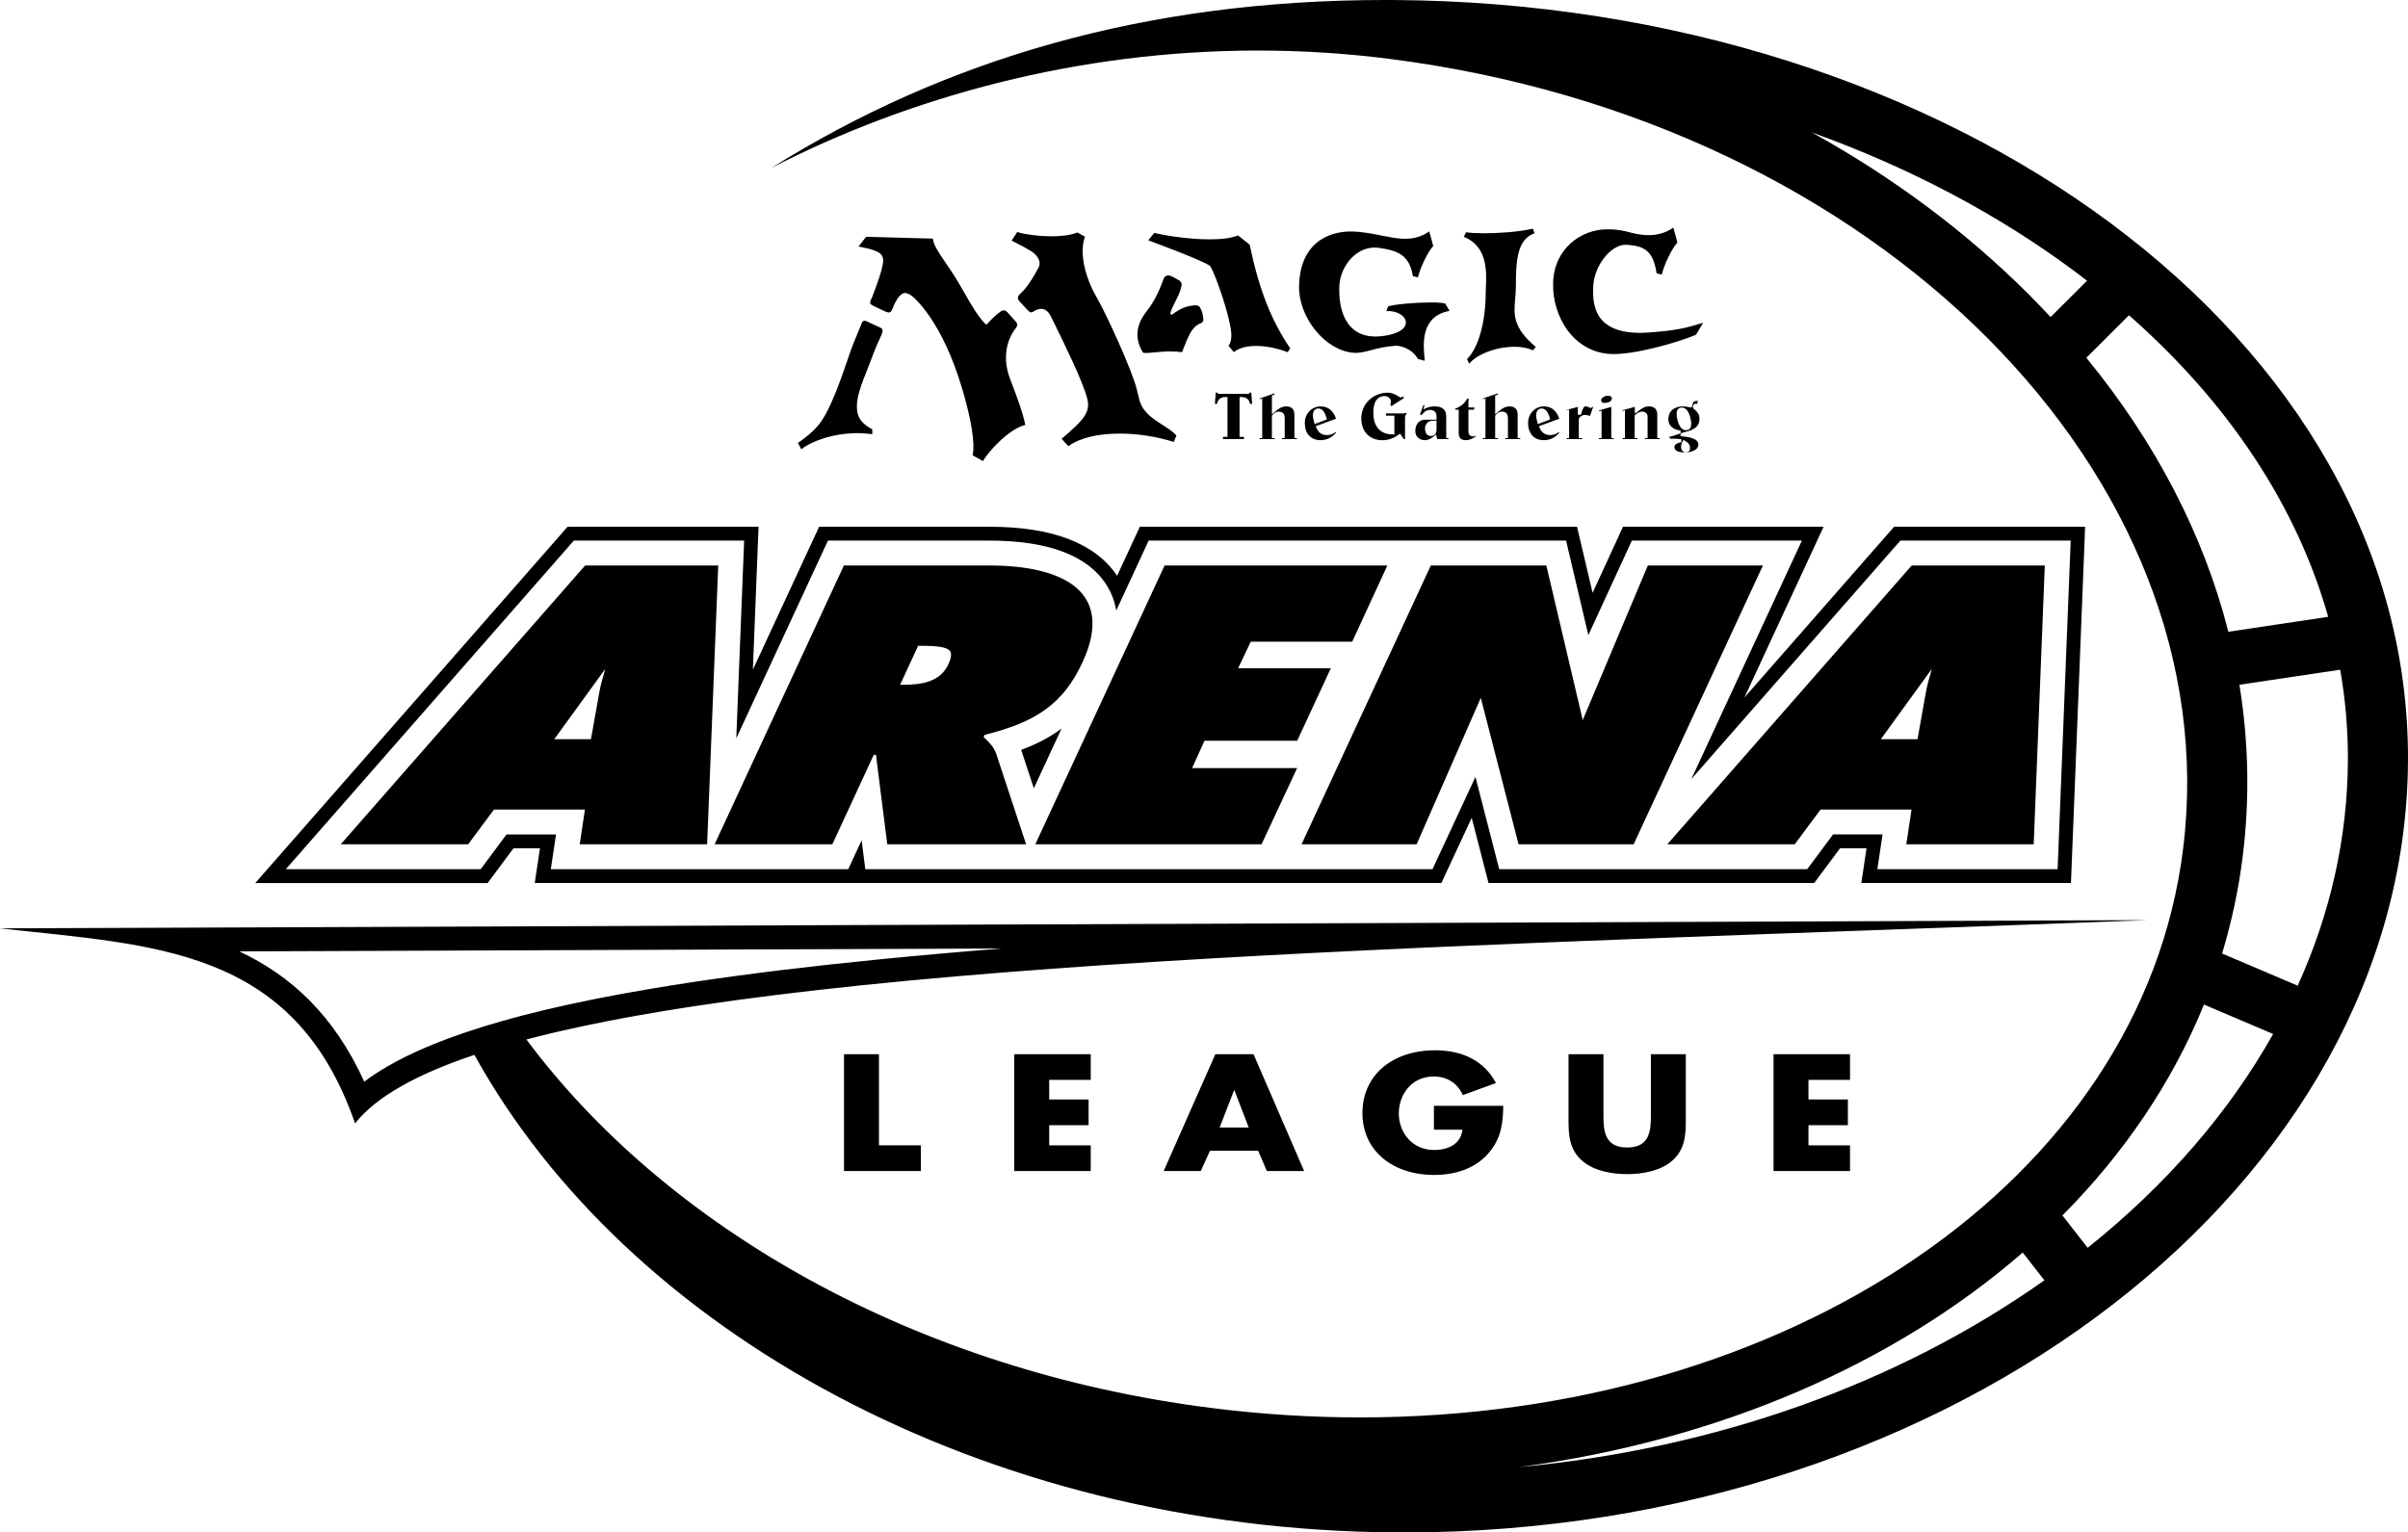 <?xml version="1.0" encoding="UTF-8" standalone="no"?>
<svg xmlns="http://www.w3.org/2000/svg" version="1.1" x="0px" y="0px" width="431.99" height="274.998" viewBox="0 0 431.99 274.998">
  <path d="m 248.553,0 c -43.236,-0.001 -79.109,10.7 -110.17,30.133 24.764,-12.726 54.924,-21.061 87.268,-21.062 7.725,0 15.572,0.475 23.504,1.479 88.051,11.149 150.75,75.158 142.494,141.74 -7.408,59.748 -71.042,102.066 -147.645,102.066 -8.766,0 -17.69,-0.553 -26.73,-1.697 C 164.2,245.938 119.656,220.366 94.434,186.533 150.321,171.86 267.764,169.654 385.271,165.113 L 0,166.59 c 27.508,3.097 52.748,3.287 63.695,35.008 3.782,-4.802 11.127,-8.853 21.41,-12.303 27.422,49.559 91.034,85.234 165.365,85.699 0.486,0.002 0.982,0.004 1.467,0.004 99.105,0 179.578,-62.788 180.051,-138.354 C 432.465,60.711 349.978,0.632 250.203,0.006 249.652,0.003 249.099,0 248.553,0 Z m 76.51,23.773 c 17.547,6.31 33.391,14.688 47.189,24.959 0.73,0.543 1.441,1.095 2.156,1.645 l -6.537,6.52 c -1.213,-1.303 -2.449,-2.599 -3.723,-3.877 -11.323,-11.354 -24.506,-21.175 -39.086,-29.246 z m -24.875,17.078 c -0.635,0.463 -2.35,1.486 -4.902,1.336 -1.318,-0.079 -2.154,-0.295 -2.963,-0.506 -0.998,-0.258 -2.029,-0.527 -4.01,-0.529 -4.57,0 -9.514,3.368 -9.689,9.613 -0.172,6.044 3.68,12.471 10.418,12.766 3.91,0.178 11.736,-1.977 15.215,-3.459 l 1.297,-2.148 c -3.272,0.979 -4.646,1.359 -9.689,1.74 -0.592,0.046 -1.164,0.068 -1.703,0.068 h -0.004 c -3.061,0 -5.307,-0.739 -6.674,-2.193 -1.693,-1.802 -1.771,-4.331 -1.646,-6.332 0.227,-3.697 3.303,-7.451 5.979,-7.281 3.143,0.207 4.758,1.029 5.367,5.107 l 0.932,0.248 c 0.451,-1.883 1.887,-4.815 2.807,-5.734 -0.07,-0.341 -0.4,-1.54 -0.732,-2.695 z m -25.197,0.186 c -2.619,0.608 -6.316,0.824 -8.73,0.824 -1.385,0 -2.527,-0.062 -3.25,-0.18 l -0.418,0.812 c 4.318,1.67 4.094,6.418 3.973,8.99 -0.016,0.359 -0.031,0.678 -0.031,0.939 0,5.351 -1.311,10.029 -3.35,12.006 l 0.381,0.85 c 1.363,-1.708 4.867,-3.049 8.117,-3.049 1.285,0 2.43,0.217 3.324,0.627 l 0.514,-0.596 c -4.161,-3.48 -3.949,-5.875 -3.701,-8.641 0.059,-0.685 0.125,-1.392 0.125,-2.15 0,-4.779 0.25,-8.534 3.344,-9.604 z m -18.59,0.494 c -0.627,0.456 -2.301,1.458 -4.807,1.309 -1.275,-0.073 -2.527,-0.325 -3.848,-0.59 -1.676,-0.336 -3.402,-0.682 -5.369,-0.707 l -0.141,-0.002 c -2.09,0 -8.934,0.701 -9.184,9.705 -0.16,5.687 4.676,11.661 9.762,12.059 1.059,0.085 2.016,-0.168 3.158,-0.469 1.148,-0.302 2.453,-0.646 4.266,-0.785 1.553,-0.108 3.502,1.042 4.098,2.35 l 1.258,0.34 c -0.012,-0.176 -0.031,-0.374 -0.049,-0.588 -0.223,-2.429 -0.676,-7.431 4.502,-8.367 l -0.789,-1.328 c -0.421,-0.121 -1.332,-0.186 -2.58,-0.186 -2.646,0 -6.482,0.311 -7.658,0.717 l -0.309,0.836 c 1.771,-0.132 3.4,0.79 3.498,1.945 0.049,0.542 -0.215,1.864 -3.631,2.455 -2.709,0.472 -4.828,-0.067 -6.256,-1.584 -2.111,-2.24 -2.131,-5.968 -2.039,-7.467 0.201,-3.26 2.793,-6.75 6.328,-6.75 0.275,0 0.555,0.021 0.832,0.062 3.037,0.449 5.414,1.112 6.018,5.057 l 0.908,0.238 c 0.443,-1.842 1.846,-4.711 2.748,-5.617 -0.068,-0.335 -0.393,-1.505 -0.717,-2.633 z m -73.908,0.1 -1.006,1.557 c 0.797,0.392 3.408,1.697 4.055,2.291 0.914,0.843 1.191,1.739 0.779,2.523 -1.695,3.24 -2.898,4.361 -3.352,4.783 -0.238,0.215 -0.357,0.438 -0.355,0.664 0,0.377 0.322,0.671 0.326,0.674 h 0.002 c 0.012,0.014 0.023,0.03 0.031,0.047 0.18,0.174 0.556,0.583 1.438,1.539 0.457,0.462 0.625,0.461 1.301,0.01 0.375,-0.195 0.719,-0.289 1.049,-0.289 0.51,0 1.23,0.232 1.76,1.336 0.186,0.382 0.426,0.868 0.701,1.432 1.736,3.532 4.967,10.108 5.797,13.209 0.656,2.445 -0.383,3.788 -4.572,7.344 l 1.227,1.318 c 1.963,-1.461 5.228,-2.264 9.236,-2.264 3.172,0 6.594,0.53 9.658,1.498 l 0.486,-1.15 c -0.584,-0.674 -1.527,-1.282 -2.523,-1.924 -1.022,-0.656 -2.076,-1.336 -2.791,-2.135 -1.078,-1.132 -1.273,-1.982 -1.637,-3.527 -0.049,-0.214 -0.102,-0.442 -0.162,-0.688 -0.822,-3.396 -5.465,-13.513 -7.131,-16.4 -2.326,-4.002 -3.164,-8.298 -2.166,-11.02 -0.248,-0.146 -0.822,-0.453 -1.373,-0.736 -1.336,0.557 -3.221,0.676 -4.584,0.676 -2.457,0 -5.09,-0.386 -6.193,-0.768 z m 24.598,0.156 -1.107,1.334 c 1.703,0.627 9.891,3.667 11.088,4.6 0.021,0.017 0.037,0.036 0.051,0.059 1.016,1.614 3.533,9.024 3.758,11.943 0.105,1.361 -0.262,2.047 -0.49,2.334 l 0.961,1.137 c 0.848,-0.722 2.25,-1.117 3.994,-1.117 1.775,0 3.774,0.399 5.645,1.125 0.193,-0.257 0.393,-0.528 0.482,-0.668 -3.434,-5.056 -5.617,-10.641 -7.285,-18.625 l -2.088,-1.666 c -1.152,0.472 -2.859,0.711 -5.076,0.711 -4.006,0 -8.584,-0.784 -9.932,-1.166 z M 155.375,42.49 c -0.441,0.562 -1.051,1.344 -1.355,1.752 0.836,0.143 2.799,0.54 3.668,1.092 0.994,0.632 0.82,1.65 0.473,3.018 -0.475,1.863 -1.693,4.963 -1.746,5.094 -0.268,0.48 -0.359,0.779 -0.299,0.969 0.061,0.194 0.301,0.342 0.693,0.533 l 2.016,0.953 c 0.26,0.109 0.467,0.166 0.627,0.166 0.238,0 0.43,-0.109 0.639,-0.643 l 0.053,-0.123 c 0.246,-0.578 0.66,-1.544 1.137,-2.057 l 0.062,-0.064 c 0.258,-0.28 0.549,-0.596 1.029,-0.596 0.246,0 0.511,0.083 0.812,0.254 1.104,0.606 5.918,5.215 9.346,16.646 2.551,8.508 2.148,11.475 1.949,12.217 l 1.857,1.039 c 0.922,-1.637 4.621,-5.776 7.607,-6.486 -0.484,-2.33 -1.486,-4.958 -2.223,-6.891 -0.328,-0.864 -0.611,-1.607 -0.771,-2.119 -1.41,-4.57 0.686,-7.586 1.121,-8.145 0.518,-0.59 0.547,-1.005 0.113,-1.443 l -1.41,-1.578 c -0.016,-0.019 -0.297,-0.381 -0.715,-0.381 -0.238,0 -0.494,0.12 -0.75,0.355 -0.48,0.37 -1.109,0.852 -2.203,2.084 -0.041,0.046 -0.1,0.074 -0.162,0.076 -0.061,0.003 -0.121,-0.024 -0.166,-0.068 -1.375,-1.41 -2.514,-3.406 -3.721,-5.521 -0.697,-1.219 -1.416,-2.48 -2.219,-3.695 -0.443,-0.674 -0.856,-1.278 -1.229,-1.828 -1.264,-1.859 -2.123,-3.124 -2.26,-4.281 z m 54.076,6.949 c -0.334,0.061 -0.597,0.293 -0.674,0.521 -0.566,1.635 -1.551,3.976 -3.033,5.848 -2.002,2.528 -2.228,4.971 -0.688,7.471 0.006,0 0.103,0.064 0.525,0.064 0.371,0 0.885,-0.049 1.475,-0.104 0.828,-0.08 1.859,-0.178 2.932,-0.178 0.752,0 1.426,0.047 2.059,0.143 l 0.148,-0.377 c 1.041,-2.652 1.672,-4.252 3.189,-4.799 0.414,-0.174 0.563,-0.48 0.475,-0.99 -0.166,-0.998 -0.187,-1.126 -0.57,-1.836 -0.141,-0.28 -0.402,-0.412 -0.805,-0.412 -0.053,0 -0.1,0.002 -0.135,0.004 -1.533,0.114 -2.504,0.509 -4.035,1.627 -0.076,0.056 -0.178,0.059 -0.258,0.006 -0.078,-0.053 -0.113,-0.15 -0.09,-0.242 0.188,-0.724 0.539,-1.408 0.912,-2.133 0.424,-0.822 0.859,-1.674 1.033,-2.586 0.221,-0.633 -0.102,-0.962 -0.311,-1.104 -0.006,-0.005 -0.011,-0.012 -0.019,-0.016 -0.164,-0.11 -1.395,-0.825 -1.777,-0.904 -0.123,-0.025 -0.242,-0.024 -0.354,-0.004 z m 172.482,7.133 c 17.96,15.79 30.132,34.3 35.738,54.117 l -17.906,2.68 c -4.393,-17.272 -12.986,-33.929 -25.48,-49.164 z m -226.85,0.988 c -0.143,0 -0.35,0.046 -0.496,0.445 0,0.003 -0.021,0.053 -0.021,0.055 -0.227,0.563 -0.609,1.519 -1.48,3.623 -0.254,0.607 -0.613,1.656 -1.031,2.869 -1.236,3.602 -3.109,9.047 -5.088,11.559 -1.268,1.604 -3.232,2.978 -3.826,3.375 l 0.617,1.148 c 1.738,-1.444 5.726,-2.906 10.062,-2.906 0.9,0 1.793,0.062 2.666,0.184 v -0.885 c -0.264,-0.11 -0.828,-0.398 -1.561,-1.059 -2.361,-2.112 -0.736,-6.15 0.568,-9.396 0.258,-0.639 0.5,-1.244 0.691,-1.783 0.68,-1.92 1.461,-3.638 1.883,-4.561 L 158.172,60 c 0.349,-0.915 0.09,-1.073 -0.48,-1.316 l -2.027,-0.932 c -0.232,-0.131 -0.422,-0.191 -0.58,-0.191 z m 63.012,12.902 -0.139,2.023 h 0.361 c 0.182,-0.752 0.561,-1.238 1.594,-1.238 h 0.297 v 7.145 h -0.814 v 0.402 h 3.77 v -0.402 h -0.793 v -7.145 h 0.299 c 1.031,0 1.41,0.486 1.594,1.238 h 0.359 l -0.137,-2.023 h -0.396 v 0.207 h -5.598 v -0.207 z m 30.916,0 c -2.691,0 -4.797,2.024 -4.797,4.607 0,2.385 1.492,3.926 3.801,3.926 1.039,0 1.994,-0.329 2.914,-1.002 l 0.252,-0.186 0.645,0.984 h 0.232 v -3.775 c 0,-0.365 0.098,-0.579 0.285,-0.766 l -0.08,-0.166 c -0.143,0.057 -0.295,0.105 -0.471,0.105 h -3.162 v 0.4 h 1.52 v 3.363 h -0.297 c -2.242,0 -3.477,-1.387 -3.477,-3.908 0,-2.58 1.242,-2.967 1.982,-2.967 0.582,0 1.168,0.35 1.168,1.014 0,0.181 -0.043,0.349 -0.117,0.492 l 0.197,0.301 2.268,-1.455 -0.203,-0.307 -0.393,0.254 -0.162,-0.109 c -0.799,-0.535 -1.512,-0.807 -2.105,-0.807 z m -20.361,0.123 -2.66,0.918 v 0.148 l 0.447,-0.154 v 7.123 h -0.475 v 0.172 h 2.713 v -0.172 h -0.496 v -4.021 l 0.059,-0.078 c 0.307,-0.418 0.726,-0.658 1.146,-0.658 0.721,0 1.09,0.401 1.09,1.191 v 3.564 h -0.486 v 0.174 h 2.686 v -0.174 h -0.459 v -4.225 h -0.002 c 0,-0.548 -0.186,-1.465 -1.426,-1.465 -0.855,0 -1.373,0.384 -2.121,1.014 l -0.486,0.412 v -3.377 l 0.471,-0.166 z m 40.053,0 -2.66,0.918 v 0.148 L 266.488,71.5 v 7.121 h -0.473 v 0.174 h 2.711 v -0.174 h -0.496 v -4.021 l 0.057,-0.078 c 0.311,-0.417 0.729,-0.658 1.148,-0.658 0.721,0 1.086,0.401 1.086,1.191 v 3.564 h -0.482 v 0.174 h 2.686 v -0.174 h -0.459 v -4.225 h -0.002 c 0,-0.548 -0.186,-1.465 -1.426,-1.465 -0.852,0 -1.371,0.383 -2.117,1.014 l -0.49,0.412 v -3.377 l 0.473,-0.166 z m 19.621,0.428 c -0.41,0 -1.082,0.375 -1.082,0.801 0,0.327 0.191,0.494 0.568,0.494 0.35,-0.001 1.35,-0.146 1.35,-0.789 0,-0.165 6e-5,-0.506 -0.836,-0.506 z m -25.098,0.496 c -0.418,0.833 -1.203,1.496 -2.162,1.824 v 0.186 h 0.625 v 4.076 c 0,0.999 0.37,1.389 1.314,1.389 0.66,0 1.271,-0.334 1.799,-0.703 l -0.047,-0.074 c -0.148,0.061 -0.321,0.107 -0.502,0.107 -0.41,0 -0.822,-0.278 -0.822,-0.809 v -3.986 h 0.998 l 0.076,-0.402 h -1.074 v -0.807 c 0,-0.233 0.006,-0.493 0.041,-0.756 z m 41.254,0.436 c -0.611,0 -0.691,0.156 -0.791,0.457 l -0.229,0.725 -0.25,-0.035 c -0.096,-0.014 -0.195,-0.032 -0.297,-0.053 -0.277,-0.051 -0.591,-0.109 -1.062,-0.109 -1.18,0 -2.553,0.61 -2.553,2.332 0,1.234 1.045,1.829 1.941,1.965 l 0.256,0.039 v 0.463 l -0.193,0.098 c -0.525,0.195 -1.193,0.426 -1.924,0.584 l 0.342,0.33 c 0.148,-0.016 0.297,-0.023 0.459,-0.023 0.301,0 0.611,0.028 1.006,0.062 l 0.438,0.039 v 0.537 l -0.262,0.057 c -0.41,0.048 -0.977,0.354 -0.977,0.803 0,0.65 0.664,0.98 1.977,0.98 0.602,0 2.32,-0.262 2.32,-1.426 10e-4,-1.163 -1.975,-1.379 -2.924,-1.482 l -0.266,-0.027 -0.002,-0.498 0.389,-0.125 c 1.479,-0.375 3.006,-0.765 3.006,-2.479 0,-0.918 -0.51,-1.349 -0.846,-1.633 -0.199,-0.167 -0.354,-0.299 -0.354,-0.512 0,-0.329 0.225,-0.576 0.525,-0.576 0.104,0 0.191,0.015 0.266,0.041 l 0.115,-0.529 c -0.039,-0.003 -0.078,-0.004 -0.111,-0.004 z m -49.125,0.752 -0.615,1.672 0.307,0.115 c 0.322,-0.425 0.732,-0.924 1.52,-0.924 0.705,0 1.145,0.437 1.145,1.139 v 0.617 h -2.051 c -1.051,0 -1.758,0.813 -1.758,2.025 0,0.984 0.699,1.645 1.734,1.645 0.682,0 1.201,-0.365 1.619,-0.721 l 0.371,-0.316 0.197,0.846 h 2.031 v -0.172 h -0.406 V 74.75 c 0,-1.226 -0.682,-1.822 -2.076,-1.822 -0.529,0 -1.021,0.093 -1.43,0.268 l -0.611,0.266 0.232,-0.693 z m 21.621,0.23 c -1.594,0 -2.844,1.305 -2.844,2.971 0,1.903 1.078,3.086 2.818,3.086 1.117,0 2.033,-0.441 2.787,-1.346 l -0.098,-0.107 c -0.403,0.351 -0.942,0.541 -1.553,0.541 -0.887,0 -1.537,-0.452 -1.885,-1.309 l -0.115,-0.285 3.65,-1.336 c -0.498,-1.47 -1.424,-2.215 -2.762,-2.215 z m 7.404,0 c -0.301,0 -0.536,0.734 -0.646,1.086 -0.025,0.083 -0.051,0.158 -0.07,0.221 l -0.07,0.199 h -0.508 l -0.025,-0.299 v -1.117 l -1.971,0.529 v 0.107 l 0.406,-0.166 v 5.131 h -0.434 v 0.172 h 2.801 v -0.172 h -0.629 v -3.488 l 0.049,-0.074 c 0.344,-0.528 0.836,-0.607 1.098,-0.607 0.314,0.021 0.597,0.101 0.854,0.193 l 0.564,-1.588 -0.191,-0.066 -0.17,0.287 -0.244,-0.125 c -0.344,-0.171 -0.501,-0.223 -0.812,-0.223 z m 11.381,0 c -0.766,0 -1.35,0.459 -1.967,0.945 L 293.312,74.25 293.279,73.664 v -0.645 l -2.215,0.604 v 0.131 L 291.514,73.625 v 4.996 h -0.449 v 0.172 h 2.689 v -0.172 h -0.498 v -4.07 l 0.102,-0.09 c 0.303,-0.266 0.682,-0.598 1.242,-0.598 0.564,0 0.973,0.362 0.973,0.859 v 3.896 h -0.484 v 0.174 H 297.75 v -0.174 h -0.436 v -4.176 c 0,-1.02 -0.508,-1.516 -1.553,-1.516 z m -58.838,0.002 c -1.592,0 -2.844,1.303 -2.844,2.969 0,1.903 1.08,3.088 2.818,3.088 1.104,0 2.041,-0.453 2.789,-1.348 l -0.1,-0.107 c -0.402,0.352 -0.941,0.543 -1.553,0.543 -0.887,-0.002 -1.537,-0.454 -1.881,-1.311 l -0.119,-0.285 3.652,-1.336 c -0.5,-1.47 -1.428,-2.213 -2.764,-2.213 z m 52.135,0.094 -2.199,0.623 v 0.143 l 0.459,-0.09 v 4.922 h -0.486 v 0.172 h 2.648 v -0.172 h -0.422 z m 12.689,0.113 c 1.244,0 1.65,2.169 1.65,2.916 0,0.286 6e-5,1.152 -0.961,1.152 -1.244,-0.001 -1.652,-2.167 -1.652,-2.914 0,-0.285 -1.1e-4,-1.154 0.963,-1.154 z m -65.217,0.166 c 0.896,0 1.248,1.082 1.438,1.664 l 0.088,0.27 -0.258,0.123 -1.969,0.748 -0.076,-0.336 c -0.02,-0.088 -0.041,-0.173 -0.068,-0.262 -0.072,-0.268 -0.154,-0.574 -0.154,-0.979 0,-0.77 0.373,-1.229 1,-1.229 z m 40.049,0 c 0.895,0 1.248,1.079 1.439,1.66 l 0.088,0.27 -0.258,0.127 -1.971,0.748 -0.072,-0.336 c -0.018,-0.088 -0.045,-0.173 -0.066,-0.262 -0.076,-0.268 -0.158,-0.574 -0.158,-0.979 0,-0.77 0.375,-1.229 0.998,-1.229 z m -19.541,2.184 h 0.67 v 1.523 c 0,1.016 -0.545,1.229 -1.002,1.229 -0.318,0 -1.064,-0.131 -1.064,-1.355 0,-0.809 0.59,-1.396 1.396,-1.396 z m 44.988,3.451 0.248,0.156 0.039,0.021 c 0.434,0.272 0.879,0.553 0.879,1.289 0,0.482 -0.293,0.77 -0.783,0.77 -0.539,0 -0.822,-0.483 -0.822,-0.961 0,-0.397 0.096,-0.743 0.277,-1.029 z M 101.82,94.527 99.744,96.898 55.904,146.926 45.797,158.461 h 15.338 22.854 3.494 l 2.086,-2.805 2.553,-3.432 h 4.748 l -0.934,6.236 h 8.07 13.314 10.885 21.119 4.445 5.406 15.676 10.887 36.875 10.885 20.648 4.434 l 1.871,-4.021 3.574,-7.682 1.672,6.484 1.344,5.219 h 5.389 11.352 15.338 22.855 3.492 l 2.086,-2.805 2.553,-3.432 h 4.748 l -0.934,6.236 h 8.072 22.854 6.682 l 0.268,-6.678 1.988,-50.027 0.285,-7.229 h -7.234 -23.879 -3.152 l -2.076,2.371 -24.783,28.281 9.631,-20.775 4.578,-9.877 h -10.887 -20.646 -4.455 l -1.859,4.047 -3.594,7.809 -1.529,-6.496 -1.262,-5.359 h -5.508 -17.674 -10.854 -39.957 -4.439 l -1.867,4.029 -2.215,4.773 c -3.908,-5.842 -11.619,-8.803 -22.928,-8.803 h -26.086 -4.439 l -1.869,4.029 -10.018,21.617 0.732,-18.418 0.287,-7.229 h -7.234 -23.879 z m 1.125,2.482 h 2.025 23.879 4.65 l -0.186,4.646 -1.227,30.84 15.248,-32.896 1.199,-2.59 h 2.855 26.086 c 10.584,0 17.655,2.671 21.018,7.936 0.75,1.176 1.438,2.704 1.76,4.615 l 4.617,-9.961 1.201,-2.59 h 2.854 39.957 6.979 0.824 20.727 3.541 l 0.812,3.445 3.184,13.525 6.611,-14.369 1.197,-2.602 h 2.861 20.646 6.998 l -2.943,6.35 -16.895,36.449 36.168,-41.275 1.336,-1.523 h 2.025 23.879 4.65 l -0.186,4.646 -1.99,50.027 -0.172,4.293 h -4.295 -22.855 -5.188 l 0.77,-5.131 0.164,-1.105 h -8.877 l -3.299,4.434 -1.34,1.803 h -2.246 -22.855 -9.859 -16.83 -3.465 l -0.863,-3.355 -3.404,-13.199 -6.498,13.971 -1.201,2.584 h -2.852 -20.648 -6.998 -0.176 -40.586 -6.998 -19.562 -3.939 l -0.494,-3.91 -0.162,-1.275 -1.199,2.594 -1.199,2.592 h -2.857 -21.119 -6.998 -17.199 -5.189 l 0.77,-5.131 0.166,-1.105 h -8.881 l -3.297,4.436 -1.342,1.803 H 83.986 61.133 51.273 l 6.498,-7.416 43.838,-50.029 z m 2.025,4.469 -43.838,50.029 H 83.986 L 88.625,145.271 h 16.312 l -0.934,6.236 h 22.855 l 1.99,-50.029 z m 46.42,0 -23.188,50.029 h 21.119 l 7.43,-16.059 h 0.393 l 2.029,16.059 h 24.904 l -5.363,-16.256 c -0.543,-1.459 -1.506,-2.257 -2.25,-2.986 l 0.189,-0.398 c 1.132,-0.282 2.201,-0.579 3.211,-0.896 0.505,-0.159 0.995,-0.322 1.471,-0.492 3.333,-1.192 5.977,-2.687 8.154,-4.771 0.311,-0.298 0.614,-0.607 0.906,-0.93 0.585,-0.645 1.134,-1.343 1.652,-2.098 3e-4,-4.5e-4 -3.1e-4,-0.002 0,-0.002 0.259,-0.377 0.511,-0.769 0.756,-1.176 2.8e-4,-4.7e-4 -2.9e-4,-0.001 0,-0.002 0.489,-0.815 0.95,-1.691 1.389,-2.637 0.182,-0.393 0.35,-0.78 0.504,-1.158 2.3e-4,-5.8e-4 -2.4e-4,-0.001 0,-0.002 1.691,-4.166 1.648,-7.418 0.309,-9.881 -0.244,-0.448 -0.531,-0.869 -0.857,-1.266 -0.49,-0.594 -1.069,-1.133 -1.73,-1.615 -4.3e-4,-3.2e-4 -0.002,3.1e-4 -0.002,0 -0.441,-0.322 -0.918,-0.619 -1.43,-0.893 -1.278,-0.685 -2.766,-1.224 -4.424,-1.627 -1.326,-0.322 -2.76,-0.558 -4.281,-0.713 -1.521,-0.155 -3.13,-0.23 -4.805,-0.23 z m 57.535,0 -23.189,50.027 h 40.586 l 6.375,-13.666 h -18.836 l 2.221,-4.912 h 16.629 l 6.035,-13.004 h -16.629 l 2.264,-4.777 h 18.207 l 6.295,-13.668 z m 47.76,0 -23.189,50.029 h 20.648 l 11.508,-26.275 6.775,26.275 h 20.648 l 23.189,-50.029 h -20.646 l -11.678,27.734 -6.529,-27.734 z m 86.27,0 -43.838,50.029 h 22.855 l 4.639,-6.236 h 16.312 l -0.934,6.236 h 22.854 l 1.99,-50.029 z m -178.246,14.414 h 1.178 c 1.82,0 3.431,0.178 4.148,0.607 0.359,0.215 0.508,0.409 0.566,0.779 0.059,0.371 -0.027,0.987 -0.434,1.871 -0.785,1.679 -1.96,2.565 -3.416,3.094 -1.458,0.529 -3.202,0.65 -4.943,0.65 h -0.332 z m 181.861,4.137 c -0.412,1.467 -0.864,2.93 -1.109,4.42 v -0.01 L 344,132.65 h -6.582 z m -237.988,0.01 c -0.41,1.464 -0.86,2.924 -1.105,4.41 l -1.459,8.201 h -6.584 z m 311.25,0.139 c 0.938,5.4 1.408,10.873 1.373,16.4 -0.087,13.791 -3.117,27.31 -9.006,40.303 l -13.562,-5.777 c 1.717,-5.662 2.967,-11.497 3.709,-17.486 1.277,-10.298 1.051,-20.592 -0.602,-30.732 z m -229.396,10.564 c -2.178,1.628 -4.594,2.845 -7.242,3.82 l 2.275,6.895 z m -10.652,39.461 c -7.518,0.596 -14.797,1.238 -21.805,1.932 -3.118,0.309 -6.155,0.625 -9.113,0.949 -5.916,0.649 -11.516,1.328 -16.807,2.043 -5.291,0.715 -10.275,1.464 -14.959,2.25 -7.027,1.178 -13.381,2.44 -19.096,3.793 -5.568,1.318 -10.511,2.727 -14.893,4.227 -0.022,0.008 -0.048,0.014 -0.07,0.021 v 0.002 c -3.834,1.315 -7.242,2.7 -10.207,4.166 -1.158,0.573 -2.25,1.157 -3.279,1.754 -1.544,0.895 -2.945,1.818 -4.207,2.77 -5.479,-12.053 -13.262,-19.07 -22.414,-23.381 z m 215.605,10.062 12.408,5.287 c -7.992,14.194 -19.175,27.089 -33.277,38.369 l -4.525,-5.811 c 11.059,-11.124 19.705,-23.868 25.395,-37.846 z m -137.891,8.211 c -7.771,0 -13.08,4.48 -13.08,11.295 0,6.592 5.277,11.07 12.857,11.07 4.029,0 7.58,-1.252 9.945,-4.117 2.143,-2.615 2.399,-5.229 2.463,-8.289 h -12.441 v 4.283 h 5.117 c -0.256,2.42 -2.334,3.645 -5.053,3.645 -4.125,0 -6.365,-3.31 -6.365,-6.564 0,-3.2 2.145,-6.621 6.27,-6.621 2.527,0 4.35,1.336 5.213,3.338 l 5.949,-2.168 c -2.08,-3.923 -5.918,-5.871 -10.875,-5.871 z m -106.084,0.695 v 20.975 h 13.785 v -4.619 h -7.516 v -16.355 z m 66.619,0 -9.275,20.975 h 6.652 l 1.664,-3.645 h 8.635 l 1.566,3.645 h 6.686 l -9.084,-20.975 z m 63.357,0 v 11.795 c 0,2.698 0.127,5.367 2.525,7.398 2.016,1.724 5.182,2.336 7.996,2.336 2.814,0 5.98,-0.611 7.996,-2.336 2.398,-2.03 2.525,-4.7 2.525,-7.398 v -11.795 h -6.266 v 11.043 c 0,2.726 -0.227,5.703 -4.256,5.703 -4.029,0 -4.254,-2.977 -4.254,-5.703 v -11.043 z m -99.436,0.002 v 20.973 h 13.723 v -4.617 h -7.451 v -3.617 h 7.068 v -4.617 h -7.068 v -3.506 h 7.451 v -4.615 z m 136.215,0 v 20.973 h 13.721 v -4.617 h -7.453 v -3.617 h 7.068 v -4.617 h -7.068 v -3.506 h 7.453 v -4.615 z m -96.779,6.479 h 0.065 l 2.559,6.676 h -5.213 z m 141.486,29.113 3.883,4.988 c -26.396,18.656 -59.084,30.246 -94.191,33.512 35.917,-4.788 67.311,-18.532 90.309,-38.5 z"/>
</svg>
